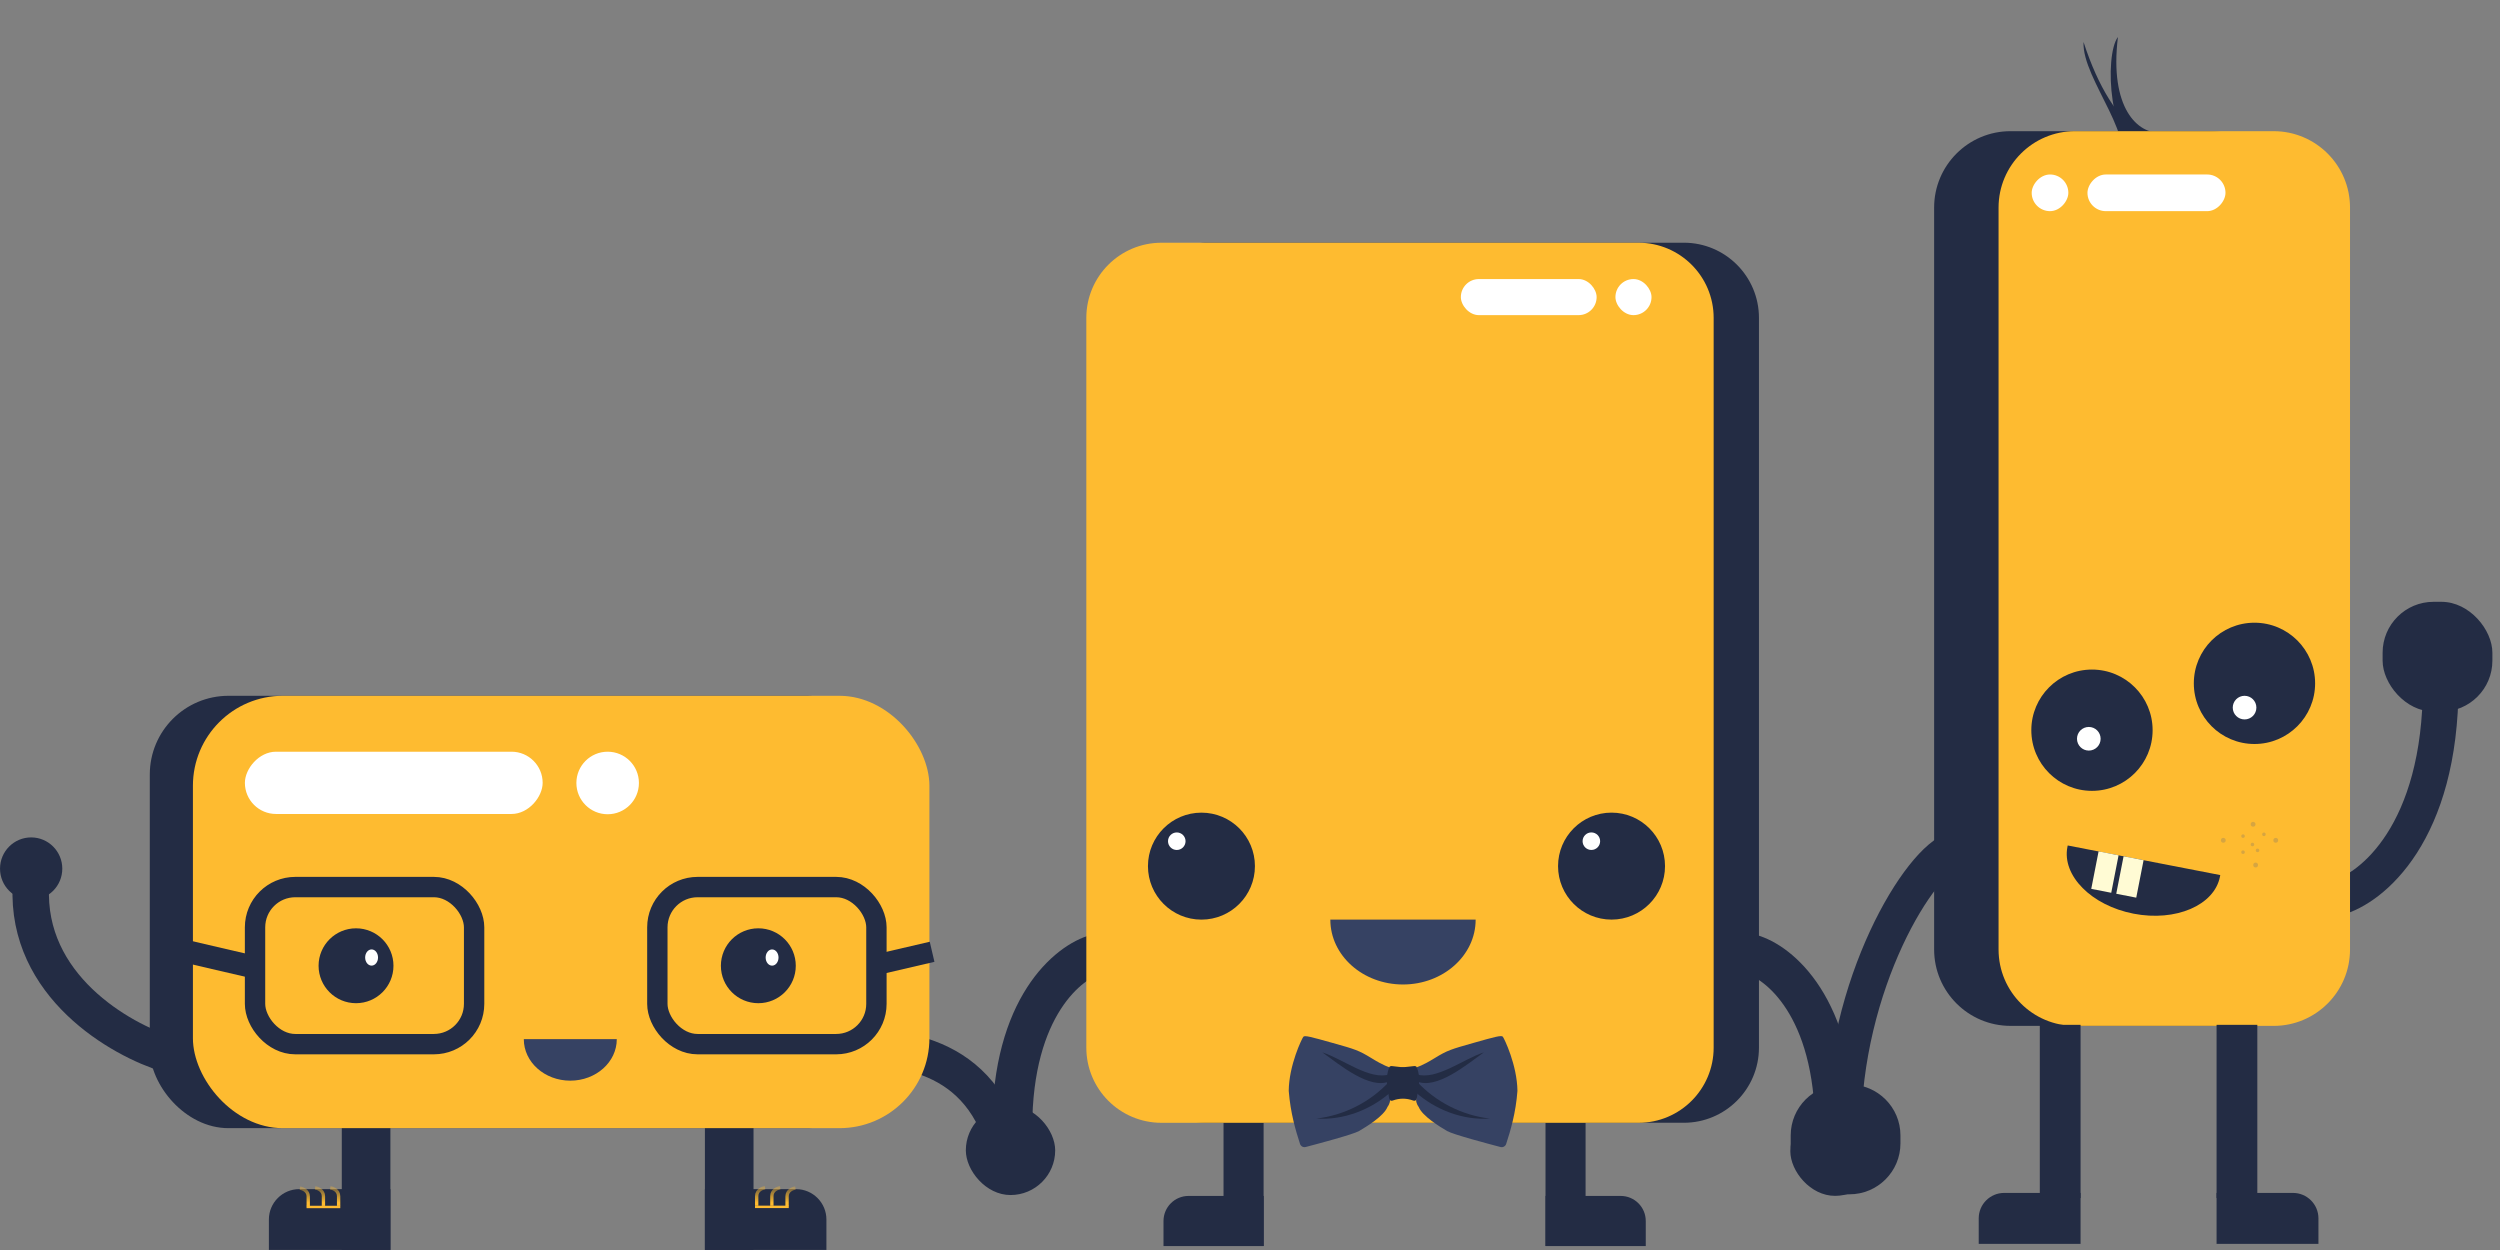 <svg width="132" height="66" viewBox="0 0 132 66" fill="none" xmlns="http://www.w3.org/2000/svg">
<rect x="0" y="0" width="132" height="66" fill="#808080" stroke="none"/>
<path d="M92.438 50.38C93.921 50.776 96.888 53.163 96.888 59.544" stroke="#232C44" stroke-width="2.116"/>
<rect x="94.529" y="58.422" width="4.719" height="4.719" rx="2.359" fill="#232C44"/>
<path d="M57.904 50.375C56.418 50.771 53.445 53.158 53.445 59.54" stroke="#232C44" stroke-width="2.116"/>
<rect x="50.996" y="58.38" width="4.718" height="4.718" rx="2.359" fill="#232C44"/>
<rect x="81.603" y="56.795" width="2.116" height="8.994" fill="#232C44"/>
<path d="M81.605 63.145H85.573C86.303 63.145 86.896 63.738 86.896 64.468V65.791H81.605V63.145Z" fill="#232C44"/>
<rect width="2.116" height="8.994" transform="matrix(-1 0 0 1 66.718 56.795)" fill="#232C44"/>
<path d="M66.724 63.145H62.756C62.025 63.145 61.433 63.738 61.433 64.468V65.791H66.724V63.145Z" fill="#232C44"/>
<path d="M59.75 16.783C59.75 14.592 61.527 12.815 63.718 12.815H88.905C91.096 12.815 92.873 14.592 92.873 16.783V55.314C92.873 57.506 91.096 59.282 88.905 59.282H63.718C61.527 59.282 59.75 57.506 59.75 55.314V16.783Z" fill="#232C44"/>
<path d="M57.358 16.785C57.358 14.593 59.134 12.816 61.326 12.816H86.513C88.704 12.816 90.481 14.593 90.481 16.785V55.315C90.481 57.507 88.704 59.284 86.513 59.284H61.326C59.134 59.284 57.358 57.507 57.358 55.315V16.785Z" fill="#FEBB30"/>
<rect x="77.133" y="14.734" width="7.169" height="1.905" rx="0.952" fill="white"/>
<rect x="85.295" y="14.734" width="1.905" height="1.905" rx="0.952" fill="white"/>
<path fillRule="evenodd" clipRule="evenodd" d="M70.242 48.554C70.242 48.556 70.242 48.558 70.242 48.56C70.242 50.449 71.96 51.981 74.078 51.981C76.197 51.981 77.914 50.449 77.914 48.56C77.914 48.558 77.914 48.556 77.914 48.554H70.242Z" fill="#364263"/>
<circle cx="63.436" cy="45.732" r="2.824" fill="#232C44"/>
<circle cx="62.134" cy="44.416" r="0.463" fill="white"/>
<circle cx="85.089" cy="45.731" r="2.824" fill="#232C44"/>
<circle cx="84.024" cy="44.415" r="0.463" fill="white"/>
<path d="M74.805 56.347C74.805 56.347 75.084 56.282 75.754 55.867C76.427 55.453 76.624 55.399 77.794 55.067C78.963 54.734 79.28 54.652 79.349 54.739C79.419 54.821 80.105 56.233 80.121 57.599C80.035 58.765 79.752 59.705 79.526 60.399C79.485 60.526 79.353 60.596 79.226 60.563C78.569 60.39 76.71 59.898 76.406 59.717C76.033 59.5 75.101 58.933 74.908 58.449C74.76 58.244 74.772 58.088 74.772 58.088L74.805 56.347Z" fill="#364263"/>
<path d="M73.361 56.351C73.361 56.351 73.082 56.285 72.413 55.87C71.74 55.456 71.543 55.398 70.373 55.07C69.203 54.742 68.887 54.655 68.817 54.742C68.747 54.824 68.058 56.232 68.045 57.598C68.136 58.764 68.415 59.704 68.641 60.398C68.682 60.525 68.813 60.595 68.94 60.562C69.597 60.389 71.457 59.897 71.76 59.716C72.134 59.499 73.066 58.932 73.258 58.448C73.406 58.243 73.394 58.087 73.394 58.087L73.361 56.351Z" fill="#364263"/>
<path d="M74.802 57.094C75.844 57.546 77.426 56.226 78.349 55.565C77.286 55.897 75.84 57.066 74.781 56.721L74.765 57.057C74.761 57.049 74.753 57.045 74.749 57.037L74.72 57.648C75.783 58.601 77.244 59.159 78.665 59.06C77.199 58.892 75.803 58.182 74.802 57.094Z" fill="#232C44"/>
<path d="M73.365 57.094C72.323 57.546 70.741 56.226 69.818 55.565C70.881 55.897 72.327 57.066 73.386 56.721L73.402 57.057C73.406 57.049 73.414 57.045 73.418 57.037L73.447 57.648C72.384 58.601 70.923 59.159 69.502 59.06C70.968 58.892 72.364 58.182 73.365 57.094Z" fill="#232C44"/>
<path d="M74.876 56.561C74.863 56.52 74.855 56.479 74.839 56.442C74.831 56.421 74.826 56.401 74.818 56.384C74.814 56.372 74.81 56.36 74.802 56.347C74.794 56.327 74.781 56.314 74.761 56.302C74.728 56.286 74.691 56.286 74.654 56.29C74.461 56.302 74.256 56.347 74.079 56.343C73.903 56.351 73.698 56.302 73.505 56.29C73.468 56.286 73.431 56.286 73.398 56.302C73.377 56.314 73.365 56.327 73.357 56.347C73.353 56.36 73.349 56.372 73.341 56.384C73.332 56.405 73.324 56.421 73.32 56.442C73.308 56.483 73.295 56.524 73.283 56.561C73.213 56.828 73.213 57.107 73.246 57.377C73.263 57.513 73.287 57.648 73.312 57.784C73.332 57.874 73.328 58.005 73.39 58.084C73.427 58.133 73.501 58.124 73.55 58.104C73.718 58.042 73.899 58.01 74.075 58.01C74.252 58.01 74.432 58.042 74.601 58.104C74.65 58.124 74.724 58.133 74.761 58.084C74.822 58.01 74.822 57.878 74.839 57.784C74.868 57.648 74.892 57.513 74.904 57.377C74.945 57.107 74.945 56.828 74.876 56.561Z" fill="#232C44"/>
<rect x="37.219" y="55.087" width="2.567" height="10.909" fill="#232C44"/>
<path d="M37.218 62.786H42.031C42.917 62.786 43.635 63.505 43.635 64.391V65.995H37.218V62.786Z" fill="#232C44"/>
<mask id="mask0_6_1899" style="mask-type:alpha" maskUnits="userSpaceOnUse" x="37" y="62" width="7" height="4">
<path d="M37.218 62.786H42.031C42.917 62.786 43.635 63.505 43.635 64.391V65.995H37.218V62.786Z" fill="#232C44"/>
</mask>
<g mask="url(#mask0_6_1899)">
<path d="M41.196 62.712C41.049 62.731 40.755 62.846 40.755 63.154C40.755 63.462 40.755 63.624 40.755 63.667" stroke="#FEBB30" stroke-width="0.176"/>
<path d="M40.395 62.712C40.248 62.731 39.953 62.846 39.953 63.154C39.953 63.462 39.953 63.624 39.953 63.667" stroke="#FEBB30" stroke-width="0.176"/>
<path d="M41.998 62.728C41.851 62.747 41.557 62.861 41.557 63.169C41.557 63.477 41.557 63.64 41.557 63.683" stroke="#FEBB30" stroke-width="0.176"/>
<rect width="1.781" height="0.128" transform="matrix(-1 0 0 1 41.646 63.658)" fill="#FEBB30"/>
</g>
<rect width="2.567" height="10.909" transform="matrix(-1 0 0 1 20.613 55.087)" fill="#232C44"/>
<path d="M20.614 62.786H15.801C14.915 62.786 14.197 63.505 14.197 64.391V65.995H20.614V62.786Z" fill="#232C44"/>
<mask id="mask1_6_1899" style="mask-type:alpha" maskUnits="userSpaceOnUse" x="14" y="62" width="7" height="5">
<path d="M20.614 62.794H15.801C14.915 62.794 14.197 63.512 14.197 64.398V66.002H20.614V62.794Z" fill="#232C44"/>
</mask>
<g mask="url(#mask1_6_1899)">
<path d="M16.636 62.719C16.783 62.737 17.077 62.852 17.077 63.16C17.077 63.468 17.077 63.63 17.077 63.673" stroke="#FEBB30" stroke-width="0.176"/>
<path d="M17.438 62.719C17.585 62.737 17.879 62.852 17.879 63.16C17.879 63.468 17.879 63.63 17.879 63.673" stroke="#FEBB30" stroke-width="0.176"/>
<path d="M15.834 62.734C15.981 62.753 16.275 62.867 16.275 63.176C16.275 63.484 16.275 63.646 16.275 63.689" stroke="#FEBB30" stroke-width="0.176"/>
<rect x="16.186" y="63.664" width="1.781" height="0.128" fill="#FEBB30"/>
</g>
<path d="M43.751 55.386C46.383 55.187 51.252 55.038 52.914 60.043" stroke="#232C44" stroke-width="1.925"/>
<ellipse cx="53.125" cy="60.807" rx="1.644" ry="1.651" transform="rotate(-21.235 53.125 60.807)" fill="#232C44"/>
<path d="M8.877 55.67C6.352 54.902 1.367 52.049 1.631 46.783" stroke="#232C44" stroke-width="1.925"/>
<ellipse cx="1.645" cy="45.866" rx="1.644" ry="1.651" transform="rotate(-180 1.645 45.866)" fill="#232C44"/>
<rect x="7.909" y="36.738" width="38.871" height="22.829" rx="4.155" fill="#232C44"/>
<rect x="10.186" y="36.738" width="38.887" height="22.829" rx="4.749" fill="#FEBB30"/>
<rect width="15.722" height="3.288" rx="1.644" transform="matrix(-1 0 0 1 28.652 39.69)" fill="white"/>
<circle r="1.651" transform="matrix(-1 0 0 1 32.084 41.341)" fill="white"/>
<circle cx="18.798" cy="50.992" r="1.977" fill="#232C44"/>
<ellipse cx="19.62" cy="50.557" rx="0.34" ry="0.428" fill="white"/>
<circle cx="40.04" cy="50.992" r="1.977" fill="#232C44"/>
<ellipse cx="40.766" cy="50.558" rx="0.34" ry="0.428" fill="white"/>
<rect x="13.466" y="46.837" width="11.567" height="8.294" rx="2.126" stroke="#232C44" stroke-width="1.075"/>
<rect x="34.708" y="46.837" width="11.567" height="8.294" rx="2.126" stroke="#232C44" stroke-width="1.075"/>
<rect x="9.151" y="49.46" width="4.41" height="1.198" transform="rotate(13.103 9.151 49.46)" fill="#232C44"/>
<path d="M49.091 49.724L45.931 50.459L46.178 51.521L49.338 50.785L49.091 49.724Z" fill="#232C44"/>
<path fillRule="evenodd" clipRule="evenodd" d="M27.657 54.865C27.657 54.867 27.657 54.868 27.657 54.87C27.657 56.079 28.756 57.059 30.111 57.059C31.467 57.059 32.566 56.079 32.566 54.87C32.566 54.868 32.566 54.867 32.566 54.865L27.657 54.865Z" fill="#364263"/>
<path d="M116.025 7.988C116.908 7.927 117.682 7.637 118.218 7.383L116.025 7.988C114.079 8.123 111.606 7.146 110.011 2.216C109.915 4.227 113.115 7.492 111.743 9.171L116.025 7.988Z" fill="#232C44"/>
<path d="M113.21 8.075C111.36 7.859 111.086 2.927 111.827 1.954C111.368 5.703 112.875 7.095 114.111 7.001L113.21 8.075Z" fill="#232C44"/>
<path d="M123.402 47.402C125.224 46.916 128.869 43.984 128.869 36.147" stroke="#232C44" stroke-width="1.883"/>
<path d="M120.68 10.96C120.68 8.732 118.874 6.926 116.646 6.926H106.157C103.929 6.926 102.122 8.732 102.122 10.96V50.132C102.122 52.36 103.929 54.166 106.157 54.166H116.646C118.874 54.166 120.68 52.36 120.68 50.132V10.96Z" fill="#232C44"/>
<path d="M124.081 10.961C124.081 8.733 122.275 6.926 120.047 6.926H109.558C107.33 6.926 105.524 8.733 105.524 10.961V50.133C105.524 52.361 107.33 54.167 109.558 54.167H120.047C122.275 54.167 124.081 52.361 124.081 50.133V10.961Z" fill="#FEBB30"/>
<rect width="7.288" height="1.936" rx="0.968" transform="matrix(-1 0 0 1 117.506 9.213)" fill="white"/>
<rect width="1.936" height="1.936" rx="0.968" transform="matrix(-1 0 0 1 109.209 9.213)" fill="white"/>
<path d="M103.225 44.847C101.403 45.334 97.328 51.931 97.328 59.769" stroke="#232C44" stroke-width="1.883"/>
<rect x="131.598" y="37.572" width="5.796" height="5.796" rx="2.689" transform="rotate(180 131.598 37.572)" fill="#232C44"/>
<path d="M100.344 59.952C100.344 58.467 99.14 57.263 97.655 57.263H97.238C95.753 57.263 94.549 58.467 94.549 59.952V60.369C94.549 61.854 95.753 63.059 97.238 63.059H97.655C99.14 63.059 100.344 61.854 100.344 60.369V59.952Z" fill="#232C44"/>
<rect width="2.152" height="9.144" transform="matrix(-1 0 0 1 109.854 54.111)" fill="#232C44"/>
<path d="M109.854 62.986H105.82C105.078 62.986 104.476 63.588 104.476 64.331V65.675H109.854V62.986Z" fill="#232C44"/>
<rect x="117.035" y="54.111" width="2.152" height="9.144" fill="#232C44"/>
<path d="M117.035 62.986H121.069C121.812 62.986 122.414 63.588 122.414 64.331V65.675H117.035V62.986Z" fill="#232C44"/>
<circle r="3.202" transform="matrix(-1 0 0 1 119.036 36.081)" fill="#232C44"/>
<circle r="0.624" transform="matrix(-1 0 0 1 118.513 37.362)" fill="white"/>
<circle r="3.202" transform="matrix(-1 0 0 1 110.456 38.555)" fill="#232C44"/>
<circle r="0.624" transform="matrix(-1 0 0 1 110.289 39.007)" fill="white"/>
<circle r="0.128" transform="matrix(-1 0 0 1 118.963 43.522)" fill="#D6A541"/>
<circle r="0.128" transform="matrix(-1 0 0 1 117.39 44.368)" fill="#D6A541"/>
<circle r="0.128" transform="matrix(-1 0 0 1 119.097 45.674)" fill="#D6A541"/>
<circle r="0.128" transform="matrix(-1 0 0 1 120.16 44.368)" fill="#D6A541"/>
<circle r="0.094" transform="matrix(-1 0 0 1 118.929 44.59)" fill="#D6A541"/>
<circle r="0.094" transform="matrix(-1 0 0 1 119.535 44.052)" fill="#D6A541"/>
<circle r="0.094" transform="matrix(-1 0 0 1 119.198 44.9)" fill="#D6A541"/>
<circle r="0.094" transform="matrix(-1 0 0 1 118.432 44.147)" fill="#D6A541"/>
<circle r="0.094" transform="matrix(-1 0 0 1 118.432 44.995)" fill="#D6A541"/>
<path fillRule="evenodd" clipRule="evenodd" d="M117.229 46.204C117.225 46.231 117.22 46.257 117.215 46.284C116.921 47.798 114.88 48.675 112.655 48.243C110.43 47.811 108.865 46.234 109.159 44.721C109.164 44.694 109.17 44.668 109.176 44.641L117.229 46.204Z" fill="#232C44"/>
<rect width="1.076" height="2.017" transform="matrix(-0.981 -0.192 -0.192 0.981 113.181 45.418)" fill="#FFFBD4"/>
<rect width="1.076" height="2.017" transform="matrix(-0.981 -0.192 -0.192 0.981 111.861 45.16)" fill="#FFFBD4"/>
</svg>

